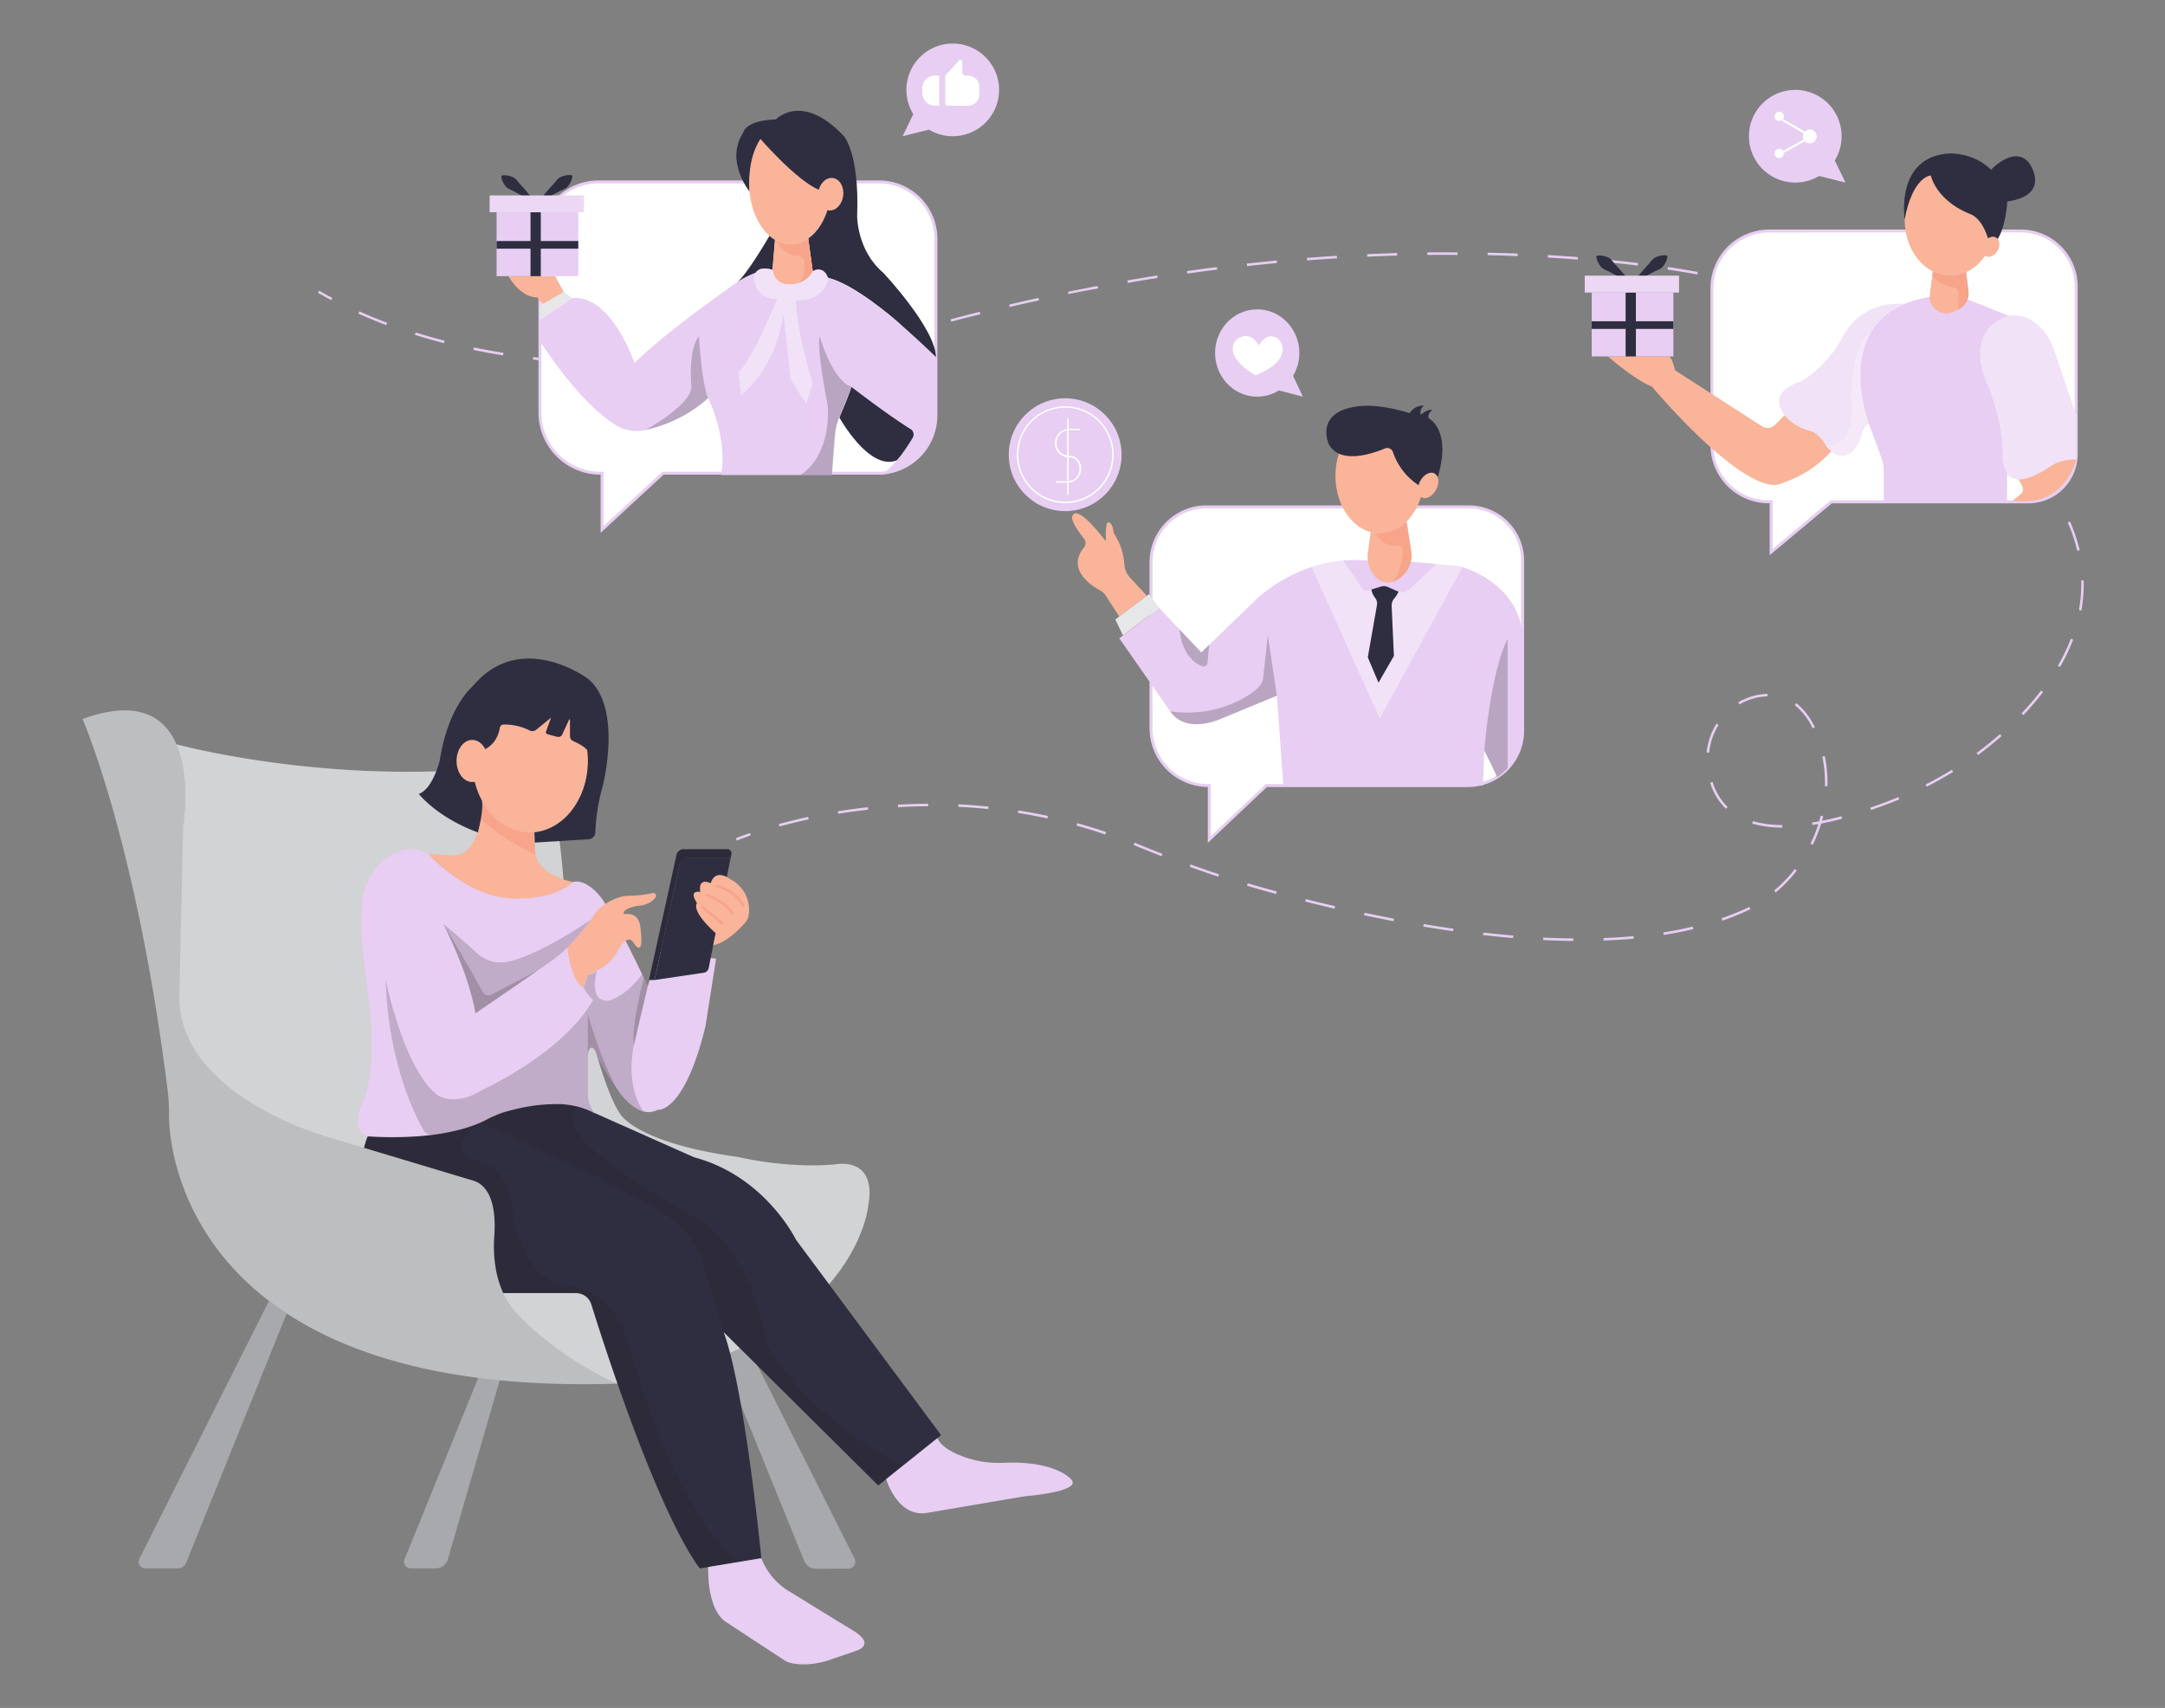 <svg id="b87c464e-2138-45e9-9a58-324c434bbe29" data-name="Layer 1" xmlns="http://www.w3.org/2000/svg" width="865.76" height="682.89" viewBox="0 0 865.76 682.89"><rect x="0" y="0" width="865.76" height="682.89" fill="#808080" stroke="none"/><path d="M294.65,336.09l-.39-.92s2-.86,5.64-2.11l.33.94C296.64,335.25,294.67,336.08,294.65,336.09Z" fill="#E7CEF2"/><path d="M629.16,376.22c-3.93,0-8-.16-12.07-.36l0-1c4.07.19,8.12.32,12,.35Zm12.08-.16,0-1c4.1-.15,8.14-.4,12-.76l.09,1C649.41,375.66,645.36,375.91,641.24,376.06Zm-36.2-1c-3.91-.33-7.95-.73-12-1.2l.12-1c4,.46,8.07.86,12,1.19Zm60.24-1.24-.15-1c4.07-.64,8-1.42,11.78-2.32l.23,1C673.37,372.39,669.38,373.17,665.28,373.82Zm-84.21-1.5c-3.91-.56-7.92-1.18-11.92-1.85l.17-1c4,.67,8,1.3,11.89,1.85Zm-23.79-4c-3.87-.74-7.85-1.54-11.83-2.38l.21-1c4,.84,7.94,1.64,11.8,2.38Zm131.48-.22-.33-.95a102.27,102.27,0,0,0,10-4l1.1-.53.45.89-1.13.55A106.75,106.75,0,0,1,688.76,368.12Zm-155.09-4.78c-3.88-.91-7.83-1.86-11.72-2.84l.24-1c3.89,1,7.83,1.93,11.71,2.83Zm-23.39-5.89q-3-.81-5.82-1.61t-5.79-1.67l.28-1q2.88.85,5.78,1.67t5.81,1.6Zm199.82-.6-.64-.76a55.67,55.67,0,0,0,8.26-8.6l.79.61A56.28,56.28,0,0,1,710.1,356.85Zm-222.94-6.3c-3.72-1.23-7.56-2.56-11.4-3.95l.34-.94c3.83,1.38,7.66,2.71,11.37,3.94Zm-22.69-8.2c-3.26-1.27-6.64-2.63-10-4l-1.16-.48.38-.92,1.16.47c3.39,1.4,6.76,2.75,10,4Zm260.43-4.56-.9-.44a57.87,57.87,0,0,0,3.14-7.87c-.8.14-1.59.28-2.36.4l-.16-1c.93-.14,1.88-.31,2.85-.49.22-.75.43-1.5.62-2.25l1,.24c-.15.6-.32,1.2-.49,1.8,2.5-.5,5.11-1.1,7.78-1.8l.25,1c-2.87.76-5.67,1.4-8.35,1.92A60.25,60.25,0,0,1,724.9,337.79ZM442,333.66c-3.78-1.29-7.65-2.48-11.49-3.54l.27-1c3.86,1.06,7.74,2.26,11.54,3.55ZM712.7,330.9a43.67,43.67,0,0,1-12-1.58l.28-1a42.11,42.11,0,0,0,11.76,1.54Zm-401-.43-.26-1c3.81-1,7.75-2,11.73-2.87l.21,1C319.43,328.47,315.5,329.43,311.71,330.47Zm107.15-3.23c-3.88-.84-7.86-1.58-11.81-2.21l.15-1c4,.62,8,1.37,11.88,2.22Zm-83.65-1.86-.16-1c3.95-.64,8-1.19,12-1.63l.11,1C343.15,324.19,339.14,324.74,335.21,325.38Zm413-1.52-.32-.94q1.86-.63,3.78-1.32c2.52-.9,5-1.87,7.47-2.89l.39.92c-2.46,1-5,2-7.52,2.91C750.68,323,749.41,323.44,748.17,323.86Zm-353-.37c-4-.41-8-.7-12-.89l.05-1c4,.19,8.07.49,12,.89Zm294.94-.13a24.31,24.31,0,0,1-6.27-10.43l1-.29a23.36,23.36,0,0,0,6,10Zm-331-.62-.06-1c4-.23,8.06-.36,12.07-.39v1C367.13,322.38,363.09,322.51,359.1,322.74Zm411.36-8.18-.46-.89c3.58-1.82,7.1-3.8,10.47-5.88l.52.85C777.6,310.73,774.06,312.72,770.46,314.56Zm-39.72-.19-1,0c0-.51,0-1,0-1.55a50.37,50.37,0,0,0-1.06-10.31l1-.2a50.93,50.93,0,0,1,1.08,10.51C730.77,313.32,730.76,313.85,730.74,314.37ZM791,301.88l-.59-.81c3.22-2.38,6.36-4.91,9.34-7.53l.66.75C797.42,296.93,794.25,299.48,791,301.88Zm-107.54-.94-1-.1a27.19,27.19,0,0,1,3.94-11.52l.85.53A26,26,0,0,0,683.47,300.94Zm41.4-9.71a26.08,26.08,0,0,0-7.14-9.3l.62-.79a27.11,27.11,0,0,1,7.41,9.65Zm84.27-5.33-.73-.69a114.58,114.58,0,0,0,7.81-9.1l.8.61A116.93,116.93,0,0,1,809.14,285.9Zm-113.53-4.23-.5-.86a24.69,24.69,0,0,1,8.39-3.06,23.8,23.8,0,0,1,3.3-.33l0,1a21.85,21.85,0,0,0-3.15.32A23.53,23.53,0,0,0,695.61,281.67Zm128.17-15-.86-.5a76.25,76.25,0,0,0,5.19-10.77l.93.36A76.63,76.63,0,0,1,823.78,266.68Zm8.56-22.58-1-.17a57.19,57.19,0,0,0,.93-10.24q0-.83,0-1.65l1,0q0,.84,0,1.68A59,59,0,0,1,832.34,244.1Zm-1.66-23.88a66.72,66.72,0,0,0-3.81-11.32l.91-.4A67,67,0,0,1,831.65,220Zm-9.43-21.89-.2-.33-9.65-6.14.54-.85,9.89,6.36.27.43Zm-20-13-10.16-6.48.54-.84,10.16,6.48Zm-20.32-12.95L770.76,166l.54-.85,10.16,6.48Zm-20.32-13L750.44,153l.54-.84,10.16,6.48Zm-20.32-12.95L730.12,140l.53-.85,10.16,6.48Zm-491.06-.45c-4.06-.06-8.12-.18-12.06-.36l.05-1c3.93.18,8,.3,12,.36Zm12.06,0v-1c4-.06,8-.19,12-.37l0,1C269.31,145.87,265.25,146,261.28,146.06ZM285.39,145l-.07-1c4-.28,8-.62,12-1l.1,1C293.42,144.37,289.37,144.71,285.39,145Zm-60.27-.05c-4.05-.33-8.09-.73-12-1.2l.11-1c3.91.46,7.93.87,12,1.2Zm84.29-2.28-.12-1c3.95-.48,8-1,11.94-1.6l.14,1C317.4,141.64,313.37,142.18,309.41,142.66Zm-108.25-.59c-4-.64-8-1.37-11.87-2.17l.2-1c3.86.79,7.84,1.52,11.83,2.16Zm132.13-2.9-.16-1c4-.67,7.95-1.4,11.85-2.16l.19,1C341.27,137.76,337.27,138.49,333.29,139.17Zm-155.76-2c-3.95-1-7.85-2.12-11.62-3.3l.3-.95c3.75,1.17,7.64,2.28,11.57,3.28ZM357,134.54l-.22-1c4.11-.91,8.06-1.84,11.72-2.78l.25,1C365.07,132.69,361.11,133.62,357,134.54Zm363-1-10.16-6.48.54-.84,10.16,6.48ZM154.49,130c-3.8-1.43-7.56-3-11.17-4.59l.41-.91c3.59,1.61,7.33,3.14,11.11,4.57Zm225.91-1.34-.26-1c3.87-1,7.8-2.05,11.67-3l.25,1C388.19,126.56,384.26,127.58,380.4,128.61Zm23.36-5.87-.23-1c3.88-.92,7.84-1.82,11.76-2.68l.21,1C411.59,120.93,407.64,121.83,403.76,122.74Zm295.87-2.13-10.16-6.48.54-.84,10.16,6.47Zm-272.35-3-.2-1c3.93-.8,7.92-1.58,11.83-2.32l.19,1C435.19,116,431.21,116.77,427.28,117.57ZM451,113.12l-.17-1c3.92-.67,7.92-1.33,11.9-2l.15,1C458.86,111.78,454.86,112.44,451,113.12Zm227.72-3.37c-3.65-.68-7.65-1.34-11.88-2l.15-1c4.24.63,8.25,1.29,11.91,2Zm-203.93-.37-.14-1c4-.56,8-1.09,12-1.59l.12,1C482.72,108.29,478.7,108.82,474.74,109.38Zm23.9-3-.11-1c4-.44,8-.85,12-1.22l.09,1C506.65,105.54,502.62,106,498.64,106.39Zm156.22-.21c-3.92-.48-8-.92-12-1.32l.1-1c4,.39,8.06.84,12,1.32Zm-132.24-2.05-.08-1c4-.31,8-.6,12-.84l.06,1C530.63,103.54,526.58,103.82,522.62,104.13Zm108.27-.32c-3.93-.31-8-.58-12-.82l.06-1c4,.24,8.09.51,12,.82Zm-84.23-1.17,0-1c4-.19,8.09-.34,12-.46l0,1C554.73,102.31,550.68,102.46,546.66,102.64Zm60.19-.23c-4-.16-8-.28-12-.37l0-1c4,.09,8.09.21,12,.37Zm-36.12-.47v-1q6.16-.09,12.06,0v1Q576.89,101.86,570.73,101.94Z" fill="#E7CEF2"/><path d="M132.41,120c-1.78-.94-3.55-1.92-5.27-2.9l.5-.87c1.71,1,3.47,2,5.24,2.89Z" fill="#E7CEF2"/><path d="M240.77,211.72l24.36-22.53H350.9a23.14,23.14,0,0,0,23.36-22.91V95.22a22.71,22.71,0,0,0-22.92-22.49H239.49a23.35,23.35,0,0,0-23.57,23.12v69.4a24.18,24.18,0,0,0,24.42,23.94h.43Z" fill="#fff"/><path d="M240.18,213.06V189.78a24.8,24.8,0,0,1-24.85-24.53V95.85a24,24,0,0,1,24.16-23.7H351.34a23.32,23.32,0,0,1,23.51,23.07v71.06a23.75,23.75,0,0,1-24,23.5H265.36Zm-.69-139.74a22.79,22.79,0,0,0-23,22.53v69.4a23.63,23.63,0,0,0,23.83,23.36h1v21.77l23.55-21.77h86a22.59,22.59,0,0,0,22.78-22.33V95.22a22.14,22.14,0,0,0-22.34-21.9Z" fill="#E7CEF2"/><path d="M335.6,166.82s11.91,21.69,23.06,17.23l9.07-8.32L371.5,165l-17.95-11.8-13.07,1.5Z" fill="#2f2e41"/><path d="M483.54,335.63l22.86-21.55h80.48a21.93,21.93,0,0,0,21.93-21.93v-68a21.51,21.51,0,0,0-21.51-21.51h-105a22.12,22.12,0,0,0-22.12,22.12v66.39a22.91,22.91,0,0,0,22.91,22.91h.41Z" fill="#fff"/><path d="M483,337V314.66a23.51,23.51,0,0,1-23.31-23.49V224.78a22.73,22.73,0,0,1,22.7-22.71h105a22.12,22.12,0,0,1,22.09,22.1v68a22.54,22.54,0,0,1-22.51,22.52H506.63Zm-.61-133.74a21.55,21.55,0,0,0-21.53,21.53v66.39a22.34,22.34,0,0,0,22.32,22.32h1v20.79l22.05-20.79h80.71a21.36,21.36,0,0,0,21.34-21.34v-68a20.94,20.94,0,0,0-20.92-20.92Z" fill="#E7CEF2"/><path d="M608.81,253.36v43.41a26.89,26.89,0,0,1-10.08,14s-2.06-4.91-5.17-10.59L593,314.08H513.2l-2.59-35.92L489.17,287s-14.47,7.24-21.2-2.58l-20.4-29.21,16-12.14,16.79,17.83,21.44-20.68s17.86-18.6,45.12-16l17.47.53,18.82,1.55S606.48,231.65,608.81,253.36Z" fill="#E7CEF2"/><path d="M593.56,300.13s2.33-30.75,9.31-44.7v51.64a23.47,23.47,0,0,1-4.14,3.65Z" opacity="0.2"/><path d="M524.43,226.71l27.32,60.57,33.15-60.57-1.67-.48-5.39-.45-26.63,47.13L531.07,225S526,226.19,524.43,226.71Z" fill="#fff" opacity="0.4"/><path d="M531.07,225l20.14,47.94,26.63-47.13-13.43-1.1-17.47-.53S537.36,223.34,531.07,225Z" fill="#fff" opacity="0.4"/><path d="M732.3,200.64l-24,20.1v-20.1h-1a22.7,22.7,0,0,1-22.7-22.7V115.25a22.9,22.9,0,0,1,22.9-22.9H808.09a22.19,22.19,0,0,1,22.18,22.18v67a19.14,19.14,0,0,1-19.14,19.13Z" fill="#fff"/><path d="M707.67,222V201.23h-.39A23.32,23.32,0,0,1,684,177.94V115.25a23.51,23.51,0,0,1,23.49-23.48H808.09a22.79,22.79,0,0,1,22.76,22.76v67a19.74,19.74,0,0,1-19.72,19.72H732.52Zm-.19-129.06a22.35,22.35,0,0,0-22.32,22.31v62.69a22.15,22.15,0,0,0,22.12,22.11h1.57v19.44l23.24-19.44h79a18.57,18.57,0,0,0,18.55-18.54v-67a21.61,21.61,0,0,0-21.59-21.59Z" fill="#E7CEF2"/><path d="M114.66,525.14,74.46,624.8a3.65,3.65,0,0,1-3.39,2.29H58.12a2.66,2.66,0,0,1-2.38-3.85l51.83-103.12Q110.93,522.7,114.66,525.14Z" fill="#a7a9ac"/><path d="M192.36,548.17l-30.59,75.29a2.64,2.64,0,0,0,2.45,3.63h10a5.08,5.08,0,0,0,4.88-3.66l21.81-75.26Z" fill="#a7a9ac"/><path d="M326.23,627.24c3.59,0,9.2,0,13.09-.08a2.74,2.74,0,0,0,2.4-4l-46.25-92-9.1,6.2,35.18,86.64A5.11,5.11,0,0,0,326.23,627.24Z" fill="#a7a9ac"/><path d="M70.54,297.59s65.57,17.91,138.36,8A9.75,9.75,0,0,1,219.78,313c2.32,10.23,5.66,29.25,6.49,56.43,0,0,11.75,61.43,21.56,75.65,0,0,5.44,11.71,47.64,17.57,0,0,18.65,4.6,38.31,2.93,0,0,17.15-3.77,13.39,16.73,0,0-5.29,56-100.33,70.88L139.91,520.84,72.32,435.08,61.86,373.59Z" fill="#d1d3d4"/><path d="M147,454.42S124.67,508,200.24,517H230.3a6.45,6.45,0,0,1,6.17,4.53C242,539.28,263,604.19,279.83,627.09l24.63-4s-6.53-67.36-15.08-90.48l61.83,61.33,25.14-20.11-58.06-78.17S306,470.26,277.57,462.72L237.74,445,223,432.56Z" fill="#2f2e41"/><path d="M286.37,383.29l-4.28,27.16C273.55,445.37,263,443.74,263,443.74a7.68,7.68,0,0,1-5.75.63v0s0,0,0,0a11.35,11.35,0,0,1-1.32-.44,14.34,14.34,0,0,1-2-1.12,14.88,14.88,0,0,1-1.71-1.25l-.63-.53a33.08,33.08,0,0,1-3.9-4.17,74.24,74.24,0,0,1-8.06-13.06c-.2-.4-.38-.8-.57-1.22-.05-.09-.09-.2-.14-.3a1.47,1.47,0,0,1-.06-.14s0-.06-.05-.09v0a.75.75,0,0,0-.05-.14,7.89,7.89,0,0,0-1.39-2.64l-.11-.11A.27.27,0,0,0,237,419a.65.65,0,0,0-.54-.13.25.25,0,0,0-.14,0,.28.28,0,0,0-.13.09.67.67,0,0,0-.14.11,1,1,0,0,0-.13.16.83.83,0,0,0-.13.18,1.62,1.62,0,0,0-.1.18,2.68,2.68,0,0,0-.17.34h0a7.26,7.26,0,0,0-.46,2c0,.21,0,.47,0,.74v14.22c-.13,3.76,2.12,7.28,2.67,8.09l.11.15-.06,0c-.41-.24-.82-.47-1.24-.67l-.31-.15a32.71,32.71,0,0,0-14.54-2.85,67.55,67.55,0,0,0-14.11,1.71h-.06c-2,.46-3.88.94-5.42,1.38a34.91,34.91,0,0,0-4.7,1.77s0,0,0,0l-.08,0c-.94.42-1.85.88-2.77,1.36l-.89.46h0c-6.15,3-13.6,4.72-20.72,5.62h0a135.87,135.87,0,0,1-25.9.6c-4.63-1.33-4.22-6.49-3.43-9.76a22.22,22.22,0,0,1,1.44-4c7.13-16.05,1.34-49,1.34-49-2-14.27-2.15-23.69-1.73-29.69a26,26,0,0,1,8-17.3c9.78-9.08,18.66-3.22,18.66-3.22,25.64,17.17,58,11.22,58,11.22,3.13-.69,6.26,1.4,8.46,3.4a24,24,0,0,1,4,4.91c4.89,7.81,11.58,21.45,15,28.64l.32.66c.43.89.79,1.66,1.09,2.29l.14.31.53,1.11.18.4,4.27-13.81Z" fill="#E7CEF2"/><path d="M261.74,391.84l10-46.18a3.29,3.29,0,0,1,3.21-2.58h17.21L283.41,387a2.42,2.42,0,0,1-2,1.93Z" fill="#2f2e41"/><path d="M292.15,343.08l.33-1.55a1.64,1.64,0,0,0-1.6-2h-17.5a2.92,2.92,0,0,0-2.85,2.28l-11,50h2.21L271.67,346a3.65,3.65,0,0,1,3.58-2.89Z" fill="#2f2e41"/><path d="M292.15,343.08l.33-1.55a1.64,1.64,0,0,0-1.6-2h-17.5a2.92,2.92,0,0,0-2.85,2.28l-11,50h2.21L271.67,346a3.65,3.65,0,0,1,3.58-2.89Z" fill="#231f20" opacity="0.2"/><path d="M257.25,444.35v0l0,0a5.2,5.2,0,0,1-1.32-.44,14.34,14.34,0,0,1-2-1.12c-.51-.34-1.09-.75-1.71-1.25l-.63-.53a31.83,31.83,0,0,1-3.7-3.82l-.23-.27a64.12,64.12,0,0,1-8-13.14c-.2-.4-.38-.8-.57-1.22-.05-.09-.09-.2-.14-.3a1.47,1.47,0,0,1-.06-.14s0-.06-.05-.09v0a.75.75,0,0,0-.05-.14,7.79,7.79,0,0,0-1.39-2.64l-.11-.11A.27.27,0,0,0,237,419a.56.56,0,0,0-.2-.11l-.17,0-.17,0-.14,0-.13.09-.14.11-.13.16a.83.83,0,0,0-.13.18c0,.06-.07.11-.1.18a2.68,2.68,0,0,0-.17.34h0a3.91,3.91,0,0,0-.46,2c0,.21,0,.47,0,.74v14.22a12.78,12.78,0,0,0,2.67,8.09l.11.15-.06,0a11,11,0,0,0-1.24-.67l-.31-.15a35.24,35.24,0,0,0-14.54-2.85,59.07,59.07,0,0,0-14.11,1.71h-.06a81.52,81.52,0,0,0-10.12,3.15s0,0,0,0l-.08,0-3.66,1.82h0c-.45.25-7.8,4.19-20.72,5.62h0l-.4,0a3.6,3.6,0,0,1-3.12-1.79c-3.63-6.36-14.14-27.44-15.19-60.21,0,0,7.54,37.2,21.37,46.5,0,0,7,4,16.83-2.27,0,0,32.44-14.58,44.75-36.18a17.17,17.17,0,0,1-3.78-5l1.74-5.28a4.5,4.5,0,0,0,3.54-1.51s-3.67,12.82,4.71,12.07c0,0,6.86-1.52,13.39-10.56l.32.66,1.09,2.29.14.31.53,1.11.18.4L253.44,418S249.76,433.31,257.25,444.35Z" fill="#231f20" opacity="0.2"/><path d="M177.29,369.47s10.55,20.61,12.82,35.69c0,0,16.77-11.35,29.77-20.52a60.19,60.19,0,0,0,12.58-11.9c1.27-1.61,2.68-3.4,4.14-5.28,0,0-19.69,14-33.4,17.05a13.9,13.9,0,0,1-12.4-3.38C187.7,378.31,182.79,373.93,177.29,369.47Z" fill="#231f20" opacity="0.2"/><path d="M177.29,369.47s9.38,15.41,15.67,27.07a2.69,2.69,0,0,0,3.62,1.1L215,388.07l-24.88,17.09S187.84,389.83,177.29,369.47Z" fill="#231f20" opacity="0.2"/><path d="M247.83,437.19l-.23-.27a64.12,64.12,0,0,1-8-13.14c-.2-.4-.38-.8-.57-1.22-.05-.09-.09-.2-.14-.3a1.47,1.47,0,0,1-.06-.14s0-.06-.05-.09v0a.75.75,0,0,0-.05-.14,7.89,7.89,0,0,0-1.39-2.64l-.11-.11A.27.27,0,0,0,237,419a.56.56,0,0,0-.2-.11l-.17,0-.17,0-.14,0-.13.09-.14.11-.13.16a.83.83,0,0,0-.13.18c0,.06-.07.11-.1.18a2.68,2.68,0,0,0-.17.34h0a7.26,7.26,0,0,0-.46,2c0,.21,0,.47,0,.74V405.17s5,19,12.56,31.67Z" fill="#231f20" opacity="0.2"/><path d="M259,394.35,257.46,391s-5.16,19.34-4,27Z" fill="#231f20" opacity="0.2"/><path d="M295.47,624.54l-15.64,2.55s-16.35-18.58-43.36-105.55c0,0-.54-4.53-7.57-4.53H200.24S145,513.49,143.9,473.53c0,0-.35-10.57,3.07-19.11,0,0,19.72.55,25.9-.6,0,0,15.24-2.06,21.64-6.09,0,0-18.9,10.3-5.49,16,0,0,15.41.34,16.42,23.8a53.21,53.21,0,0,0,8.22,18.89A19,19,0,0,0,227,514c6.91.79,18.22,4.82,24,21.79C251,535.77,269.21,605.07,295.47,624.54Z" fill="#231f20" opacity="0.2"/><path d="M351.21,593.92l9.94-7.95s-30.22-13.58-51-42.59a24.68,24.68,0,0,1-4-9.21c-2.34-10.93-10-38.18-29.17-48,0,0-61.61-33.2-45.61-43.58a57.49,57.49,0,0,0-36.82,5.13L192.36,449s40.22,17.7,59.66,28.76c0,0,22.54,8.54,28.32,25.13l9,29.66Z" fill="#231f20" opacity="0.2"/><path d="M226.88,378.87s1.25,13.12,6.45,16l1.25-3.78a2.81,2.81,0,0,1,1.78-1.82,7.7,7.7,0,0,0,2.25-1.19,17.11,17.11,0,0,0,8.22-7.54s3.85-7.68,6.44-3.7c0,0,4.53,7.41,2.85-5.69,0,0,0-6.3-6-5.68a.63.63,0,0,1-.56-1.06c.89-.92,2.83-2,7-2.37,0,0,3.78-.58,5.62-3.29a1.1,1.1,0,0,0-1.13-1.68,49.25,49.25,0,0,1-9.07,1.08,14.32,14.32,0,0,0-5.15.89c-3.3,1.27-8.27,3.86-10.17,8.43C236.6,367.46,230,376.09,226.88,378.87Z" fill="#f9b499"/><path d="M285.21,377.92l1-4.82s-9.69-8.24-7.51-12.09c0,0-3.69-5.1,1.34-4.39,0,0-1.29-5.89,4.19-3.49,0,0,1.34-6.2,8-1.5a13.78,13.78,0,0,1,7.23,13.82,6.32,6.32,0,0,1-1.56,3.58C295.48,371.72,290.31,377,285.21,377.92Z" fill="#f9b499"/><line x1="280.5" y1="362.35" x2="289.22" y2="369.47" fill="none" stroke="#f7a48b" stroke-miterlimit="10"/><path d="M282.18,357.66s8.12,2.91,11.06,8" fill="none" stroke="#f7a48b" stroke-miterlimit="10"/><path d="M286.37,354.14s8.21,2,10.89,8.21" fill="none" stroke="#f7a48b" stroke-miterlimit="10"/><path d="M283.2,626.55s-.79,16.72,7.15,22l23.85,15.62s5.28,2.92,16.13,0l11.69-4s8.25-2.11,0-7.67l-27.59-16.95a27.39,27.39,0,0,1-10-12.52Z" fill="#E7CEF2"/><path d="M354.38,591.39s4.54,15.61,16.46,13.49L410,598.23s23.3-1.8,18.27-6.84c0,0-6.32-7.45-26.86-6.52A41.32,41.32,0,0,1,384.15,582c-4.08-1.64-8-3.94-9.27-7Z" fill="#E7CEF2"/><path d="M510.61,278.16,489.17,287s-14.47,7.24-21.2-2.58a48.14,48.14,0,0,0,20.68-1.55s9.54-2.91,14.69-8.15a6.53,6.53,0,0,0,1.8-3.84L507,254Z" opacity="0.2"/><path d="M471.74,251.67s.32,11,8.81,14.66a1.67,1.67,0,0,0,2.34-1.37l.65-7.15-3.16,3Z" opacity="0.2"/><path d="M550.62,242a3.83,3.83,0,0,0-.8-3.07,6.75,6.75,0,0,1-1.41-3.21l-.6-2.77,10.31,1.13,1.63,1.13a10.77,10.77,0,0,1-2,3.82,4.53,4.53,0,0,0-1.25,3.24l.91,20-6.16,10.68-4.28-10.14Z" fill="#2f2e41"/><path d="M447.57,246.51l-5.5-8.52a5.24,5.24,0,0,0-1.93-1.78c-3.59-1.93-13.83-8.48-6.68-17.31a2.84,2.84,0,0,0,0-3.54c-2.2-2.79-5.86-7.91-4.42-9.35,0,0,1.29-4.84,12.72,9.84a.31.31,0,0,0,.56-.2,17.34,17.34,0,0,1,.32-6.28.74.74,0,0,1,1.11-.38c.57.38,1.26,1.25,1.48,3.23a3.67,3.67,0,0,0,.57,1.59,24.73,24.73,0,0,1,3.79,11.58,8.44,8.44,0,0,0,2.15,5.37l6.86,7.46Z" fill="#f9b499"/><path d="M803.22,126.25l-.67,74.23H753.29V188.4a15.56,15.56,0,0,0-.91-5.23c-1.11-3.15-3.12-8.73-5.12-13.85l0-.12c-.81-2.19-12.74-36.23,14.15-47.58a37.78,37.78,0,0,1,5.65-1.9s11.41-3.32,19.76,0Z" fill="#E7CEF2"/><path d="M761.37,121.6v0a27.06,27.06,0,0,0-13.27,11.21h0c-8.57,14.52-1.5,34.68-.88,36.36a10.52,10.52,0,0,0-3,5.19,12.85,12.85,0,0,1-1.86,4.11c-3.93,5.5-7.78,3.86-10.08,1.91a12.29,12.29,0,0,1-2.14-2.38c-2.4-4.14-4.93-5.45-6.42-5.85a21.26,21.26,0,0,1-5-2c-3.75-2.18-5-4.24-5-4.24-7.37-9.38,5.7-13.06,5.7-13.06,7.39-3.57,13-11,15.31-14.37a28.09,28.09,0,0,0,1.73-3C744.76,119.18,761.37,121.6,761.37,121.6Z" fill="#E7CEF2"/><path d="M761.37,121.6v0a27.06,27.06,0,0,0-13.27,11.21h0c-8.57,14.52-1.5,34.68-.88,36.36a10.52,10.52,0,0,0-3,5.19,12.85,12.85,0,0,1-1.86,4.11c-3.93,5.5-7.78,3.86-10.08,1.91a12.29,12.29,0,0,1-2.14-2.38c-2.4-4.14-4.93-5.45-6.42-5.85a21.26,21.26,0,0,1-5-2c-3.75-2.18-5-4.24-5-4.24-7.37-9.38,5.7-13.06,5.7-13.06,7.39-3.57,13-11,15.31-14.37a28.09,28.09,0,0,0,1.73-3C744.76,119.18,761.37,121.6,761.37,121.6Z" fill="#fff" opacity="0.4"/><path d="M748.1,132.84c-8.57,14.52-1.5,34.68-.88,36.36a10.52,10.52,0,0,0-3,5.19,12.85,12.85,0,0,1-1.86,4.11c-6.22,8.71-12.22-.47-12.22-.47s10.39,1.67,10.39-13.74c0,0-2-24.38,7.55-31.46Z" fill="#fff" opacity="0.2"/><path d="M830.27,166.28v17.5a16.7,16.7,0,0,0-10.61,2.86c-5.8,3.86-9.85,5.16-12.65,5-5.33-.37-6.22-6.09-6.22-9.9a55,55,0,0,0-.94-10.65,99.58,99.58,0,0,0-4.28-15.4c-11.75-25,7.65-29.43,7.65-29.43,6.62-.88,11.23,2.7,14.06,6.16a24.77,24.77,0,0,1,4.2,7.78Z" fill="#E7CEF2"/><path d="M830.27,166.28v17.5a16.7,16.7,0,0,0-10.61,2.86c-5.8,3.86-9.85,5.16-12.65,5-5.33-.37-6.22-6.09-6.22-9.9a55,55,0,0,0-.94-10.65,99.58,99.58,0,0,0-4.28-15.4c-11.75-25,7.65-29.43,7.65-29.43,6.62-.88,11.23,2.7,14.06,6.16a24.77,24.77,0,0,1,4.2,7.78Z" fill="#fff" opacity="0.4"/><path d="M830.27,183.78c-6.15,20.74-25.38,16.33-25.38,16.33l3.38-2.71c2-2-1.09-5.63-1.26-5.77,2.8.17,6.85-1.13,12.65-5A16.7,16.7,0,0,1,830.27,183.78Z" fill="#f9b499"/><path d="M732.3,180.41c-7.19,8.37-17.1,12-20.71,13.15a7.3,7.3,0,0,1-3,.32c-16.74-1.93-48-39.31-48-39.31-6.88-2.68-17.6-12.06-17.6-12.06h24.63c1.5,1.84,2.19,5.52,2.19,5.52l34.76,22.39a4.23,4.23,0,0,0,5.27-.58l3.86-3.88s1.24,2.06,5,4.24a21.26,21.26,0,0,0,5,2c1.49.4,4,1.71,6.42,5.85A12.29,12.29,0,0,0,732.3,180.41Z" fill="#f9b499"/><rect x="636.5" y="116.95" width="32.67" height="25.56" fill="#E7CEF2"/><path d="M650.84,112.17c-1.26-.5-2.47-1.08-3.69-1.66s-2.39-1.2-3.55-1.84-2.58-1-3.4-2a7.44,7.44,0,0,1-1.14-1.75,7,7,0,0,1-.7-2.32l.29-.38a6.88,6.88,0,0,1,2.43.09,7.8,7.8,0,0,1,2,.65c1.25.52,1.91,1.82,2.83,2.77s1.82,2,2.69,3,1.74,2.06,2.55,3.15Z" fill="#2f2e41"/><path d="M654,111.8c.82-1.09,1.69-2.12,2.55-3.15s1.77-2,2.69-3,1.58-2.25,2.84-2.77a7.56,7.56,0,0,1,2-.66,7.09,7.09,0,0,1,2.42-.08l.29.38a7,7,0,0,1-.69,2.32,8.13,8.13,0,0,1-1.14,1.75c-.83,1.08-2.25,1.39-3.41,2s-2.34,1.26-3.55,1.84-2.42,1.16-3.69,1.66Z" fill="#2f2e41"/><path d="M332.7,72.74c0,10-3.88,18.59-9.5,22.6h0a12.08,12.08,0,0,1-7.09,2.39,11.73,11.73,0,0,1-6.16-1.79c-6.13-3.67-10.44-12.68-10.44-23.2,0-13.81,7.43-25,16.6-25S332.7,58.93,332.7,72.74Z" fill="#f9b499"/><path d="M323.2,95.34l1.8,13.15c3.69-.33,6.37,2.68,6.37,2.68,10.56,2.51,27.31,17.26,27.31,17.26l15.58,14.41c0-11.39-21.11-33.85-21.11-33.85-10.39-8.71-10.39-22.45-10.39-22.45,1-25.47-5.36-32.17-5.36-32.17-16.75-17.76-27.14-6.63-27.14-6.63-12.4.4-13.07,5.29-13.07,5.29-7.38,11.39,2.5,23.47,2.5,23.47s-1.32-12.45,4.37-21c0,0,22.19,25.66,28.52,20.3C332.58,75.82,331.79,89.39,323.2,95.34Z" fill="#2f2e41"/><ellipse cx="332.21" cy="77.66" rx="6.53" ry="5.03" transform="translate(212.23 397.03) rotate(-82.57)" fill="#f9b499"/><path d="M307.7,94.3s-9.49,16.37-13.25,18.76c0,0,8.56-5.78,14.47-5.16l1-12A11.82,11.82,0,0,1,307.7,94.3Z" fill="#2f2e41"/><path d="M325,108.49c-3.78,6.11-9.56,5.2-9.56,5.2a6.23,6.23,0,0,1-6.54-5.79l1-12a11.73,11.73,0,0,0,6.16,1.79,12.08,12.08,0,0,0,7.09-2.39h0Z" fill="#f9b499"/><path d="M309.94,95.94s3.89,6.63,9.38,6.44a2.2,2.2,0,0,1,2.34,2c.17,2.44,0,6.2-1.89,8.67,0,0,3.73-1.34,5.24-4.57L323.2,95.34S317.74,100.31,309.94,95.94Z" fill="#f7a48b"/><path d="M294.45,113.06s-29.16,20.31-40.73,32.14c0,0-9.2-27.61-25-26l-12.82,8.68v8.41s15.46,24.81,30.66,33.87a15.73,15.73,0,0,0,11.5,1.8,56.51,56.51,0,0,0,25.09-12.8s7.88,15.25,5.25,30.77H332.7s.35-9.79,1.07-16.18a21.92,21.92,0,0,1,1.69-6.31c1.5-3.46,4.11-9.63,5-12.75,0,0,14.06,10.89,23.64,16.86A2.55,2.55,0,0,1,365,175c-2.49,4.15-8.22,12.91-13.19,14.9,0,0,17.87-2.11,22.47-19.46v-27.6s-27-27.31-42.89-31.67l-18.2,6.16-11.09-8.2A36.19,36.19,0,0,0,294.45,113.06Z" fill="#E7CEF2"/><path d="M258.09,171.93s17.9-9.74,18.4-17c0,0-1.5-14.89,3-20.51,0,0,1,18.33,3.66,24.74C283.17,159.13,274.37,168.35,258.09,171.93Z" opacity="0.2"/><path d="M327.77,134.39s5.07,17.77,12.71,20.27l-4.88,12.16a22.53,22.53,0,0,0-1.52,6.42L332.7,189.9H320s12.12-6.05,11-27.76C331,162.14,326.51,139.51,327.77,134.39Z" opacity="0.2"/><path d="M203.35,110.42s4.45,8.44,11.57,8.54l2.51,3.27,8-5.53L222,110.42Z" fill="#f9b499"/><path d="M738,73l-10.56-2.64a18.53,18.53,0,1,1,9-15.89,18.55,18.55,0,0,1-2.74,9.7Z" fill="#E7CEF2"/><circle cx="723.71" cy="54.55" r="2.76" fill="#fff"/><circle cx="711.48" cy="61.34" r="1.84" fill="#fff"/><circle cx="711.48" cy="46.51" r="1.84" fill="#fff"/><rect x="716.65" y="45.34" width="0.88" height="10.12" transform="translate(315.04 646.32) rotate(-60.01)" fill="#fff"/><rect x="712.62" y="58.01" width="9.44" height="0.88" transform="translate(61.44 354.73) rotate(-28.97)" fill="#fff"/><path d="M360.93,54.48l10.55-2.64A18.53,18.53,0,1,0,381,17.41a18.53,18.53,0,0,0-15.79,28.24Z" fill="#E7CEF2"/><path d="M521,158.59l-9.59-2.48a16.27,16.27,0,0,1-8.66,2.48c-9.3,0-16.84-7.82-16.84-17.45s7.54-17.44,16.84-17.44,16.84,7.8,16.84,17.44a17.88,17.88,0,0,1-2.49,9.14Z" fill="#E7CEF2"/><rect x="636.5" y="128.45" width="32.67" height="3.06" fill="#2f2e41"/><rect x="650.07" y="116.95" width="4.11" height="25.56" fill="#2f2e41"/><path d="M373.94,30.22h1.64a0,0,0,0,1,0,0V42.28a0,0,0,0,1,0,0h-1.64a5.14,5.14,0,0,1-5.14-5.14V35.36a5.14,5.14,0,0,1,5.14-5.14Z" fill="#fff"/><path d="M378,30.22V41.37a.91.91,0,0,0,.91.91h8.2a4.53,4.53,0,0,0,4.53-4.52v-3a4.52,4.52,0,0,0-4.53-4.52h-.89a1.4,1.4,0,0,1-1.4-1.4V24.7a.78.78,0,0,0-1.36-.52Z" fill="#fff"/><path d="M503.41,138.15s2.08-4.45,5.82-3.56a4.84,4.84,0,0,1,3.59,3.9c.48,2.83-.62,7.54-10.71,11.56,0,0-13.23-7-7.87-14.08C494.24,136,499.34,131.11,503.41,138.15Z" fill="#fff"/><circle cx="425.95" cy="181.81" r="22.56" fill="#E7CEF2"/><path d="M426,201.17a19.36,19.36,0,1,1,19.36-19.36A19.38,19.38,0,0,1,426,201.17ZM426,163a18.78,18.78,0,1,0,18.77,18.78A18.8,18.8,0,0,0,426,163Z" fill="#fff"/><rect x="426.75" y="167.35" width="0.59" height="30.41" fill="#fff"/><path d="M426.86,193h-4.71v-.58h4.71a4.8,4.8,0,0,0,4.79-4.8V187a4.11,4.11,0,0,0-4.1-4.1,5.7,5.7,0,1,1,0-11.4H432V172h-4.4a5.11,5.11,0,0,0,0,10.22,4.69,4.69,0,0,1,4.69,4.69v.69A5.38,5.38,0,0,1,426.86,193Z" fill="#fff"/><path d="M229.24,352.63c-6.28,5.72-16.37,6.67-22.57,6.66a37.4,37.4,0,0,1-12.4-2.12c-13.6-4.87-23-15.77-23-15.77l9.5.6a8.23,8.23,0,0,0,7.17-3.33,25.61,25.61,0,0,0,4.37-11.09,33.6,33.6,0,0,0,.4-7.53c8.9,13.84,21,12.64,21,12.64l0,1,.19,5.79a11.49,11.49,0,0,0,.31,2.26h0a10,10,0,0,0,2.46,4.66C221.54,351.5,229.24,352.63,229.24,352.63Z" fill="#f9b499"/><path d="M214.19,341.71a92.63,92.63,0,0,1-21.89-14.13.08.08,0,0,0-.05-.05,37,37,0,0,0,.45-7.48c7.39,14.26,21,12.64,21,12.64,0,.28,0,.69,0,1l.19,5.79A11.49,11.49,0,0,0,214.19,341.71Z" fill="#f7a48b"/><ellipse cx="211.96" cy="304.26" rx="23.11" ry="28.56" fill="#f9b499"/><path d="M167.48,317.44s7.29,9.4,23.63,15.38c0,0,2.42-8.92,1.59-12.78a32.18,32.18,0,0,1-2.51-6.18l-4.6-15.66s2.73-1.45,3.9-.61c0,0-1.26,8.15-.45,10.32,0,0,2.16-6.56,5.29-8.53a11.29,11.29,0,0,0,3.61-3.33,12.38,12.38,0,0,0,1.91-4.93,1.57,1.57,0,0,1,1.51-1.43,22.24,22.24,0,0,1,10.43,2.37,2.43,2.43,0,0,0,2.63-.28l5.93-4.83-2,5.54a.82.82,0,0,0,.55,1.06l3.89,1.05a1.77,1.77,0,0,0,2.08-1l2.69-5.86a.19.19,0,0,1,.37.08v6.56a2.11,2.11,0,0,0,1.28,1.94c1.64.7,4.42,2.07,5.64,3.67,0,0,2.42,13.49-6.78,24.76,0,0-5.36,7.12-14.36,8l.13,4.14,21.59-1.35a2.81,2.81,0,0,0,2.63-2.68A78.51,78.51,0,0,1,241,314.43s8.16-31.5-5.89-43.06c0,0-26.15-19.51-45.35,2.16-.49.55-1,1.1-1.52,1.62-2.23,2.18-9.59,10.63-12.42,29.11C175.78,304.26,173.1,315.43,167.48,317.44Z" fill="#2f2e41"/><ellipse cx="188.85" cy="304.26" rx="6.28" ry="8.42" fill="#f9b499"/><path d="M246.83,553.22c-64.19,2.06-105.57-10.6-132.17-28.08q-3.73-2.45-7.09-5c-35.75-27.34-40.12-63.33-40-74.82a73.17,73.17,0,0,0-.51-9.24C54.59,336.49,33,287.48,33,287.48c50.74-18.42,40.24,43,40.24,43l-1.5,66.65c-1.51,41,59.82,57.61,59.82,57.61l58.3,17.5c7.57,3,8.39,13.72,7.8,22-.72,10.09,1,22.55,9.29,31.25C224.68,544.05,246.83,553.22,246.83,553.22Z" fill="#bcbec0"/><path d="M784.57,122.71a15.18,15.18,0,0,1-1.41,1h0c-5.57,3.39-9,.56-10.58-1.65a5.15,5.15,0,0,1-.93-3.73l1.05-8,.68-5.22h12.38l1.42,11.49A6.74,6.74,0,0,1,784.57,122.71Z" fill="#f9b499"/><path d="M784.57,122.71a15.18,15.18,0,0,1-1.41,1h0v-6.83a1.91,1.91,0,0,0-1.63-1.88,16,16,0,0,1-8.83-4.71l.68-5.22h12.38l1.42,11.49A6.74,6.74,0,0,1,784.57,122.71Z" fill="#f7a48b"/><ellipse cx="779.89" cy="87.74" rx="18.25" ry="22.49" fill="#f9b499"/><path d="M761.64,87.74s-3.92-25.42,18.25-26.4c0,0,9.45-.32,16.3,6.52,0,0,9.45-10.1,15.31-2.61,0,0,9.13,12.72-8.8,15.32,0,0-.68,14.68-6.86,18.1,0,0-1.84-10.93-8.24-13.21,0,0-12.27-4.23-15.53-15.32C772.07,70.14,764.9,70.47,761.64,87.74Z" fill="#2f2e41"/><ellipse cx="796.05" cy="98.67" rx="4.27" ry="3.18" transform="translate(312.57 738.73) rotate(-60)" fill="#f9b499"/><rect x="633.73" y="110.23" width="37.7" height="6.71" fill="#E7CEF2"/><rect x="633.73" y="110.23" width="37.7" height="6.71" fill="#fff" opacity="0.2"/><rect x="198.58" y="84.86" width="32.67" height="25.56" fill="#E7CEF2"/><path d="M212.92,80.09c-1.26-.51-2.47-1.09-3.69-1.66s-2.39-1.21-3.55-1.85-2.58-1-3.4-2a7.44,7.44,0,0,1-1.14-1.75,7,7,0,0,1-.69-2.32l.28-.37a6.9,6.9,0,0,1,2.43.08,7.8,7.8,0,0,1,2,.65c1.26.52,1.91,1.82,2.83,2.78s1.82,1.94,2.69,3,1.74,2.05,2.55,3.15Z" fill="#2f2e41"/><path d="M216.11,79.72c.82-1.1,1.69-2.12,2.55-3.15s1.77-2,2.69-3,1.58-2.25,2.84-2.77a7.55,7.55,0,0,1,2-.65,6.67,6.67,0,0,1,2.43-.08l.28.37a7,7,0,0,1-.69,2.32,8.13,8.13,0,0,1-1.14,1.75c-.82,1.09-2.25,1.39-3.41,2s-2.34,1.26-3.55,1.85-2.42,1.15-3.69,1.66Z" fill="#2f2e41"/><rect x="198.58" y="96.37" width="32.67" height="3.06" fill="#2f2e41"/><rect x="212.15" y="84.86" width="4.11" height="25.56" fill="#2f2e41"/><rect x="195.81" y="78.15" width="37.7" height="6.71" fill="#E7CEF2"/><rect x="195.81" y="78.15" width="37.7" height="6.71" fill="#fff" opacity="0.2"/><polygon points="446.01 247.67 449.04 254.04 463.58 243.02 459.45 237.59 446.01 247.67" fill="#e6e7e8"/><path d="M537.08,224.11l7.69,11.15a2.16,2.16,0,0,0,2.44.84l4.93-1.56a4,4,0,0,1,2.84.15l3.87,1.72a4.41,4.41,0,0,0,4.8-.81l10.81-10.09-10.05-.83-17.47-.53A82.27,82.27,0,0,0,537.08,224.11Z" fill="#E7CEF2"/><path d="M556.85,232.62a8.77,8.77,0,0,1-1.25.33c-3.63.12-5.87-2.17-7.19-4.49A12.09,12.09,0,0,1,547,221l1.06-8.21,14.39-4.21,1.79,11.73A11.18,11.18,0,0,1,556.85,232.62Z" fill="#f9b499"/><path d="M556.85,232.62c2.93-3.33,3.91-9,4.24-12.13a2,2,0,0,0-2-2.26c-8,0-8.75-5.08-8.75-5.08a15.41,15.41,0,0,0,12.17-4.62l1.79,11.73A11.18,11.18,0,0,1,556.85,232.62Z" fill="#f7a48b"/><ellipse cx="551.75" cy="190.28" rx="17.72" ry="22.95" fill="#f9b499"/><path d="M553.87,179.29c-5.35,2.23-18.18,6.51-22.52-1.76,0,0-6-13.07,12.07-15.11,0,0,7.54-1.23,20.35,2.79a6,6,0,0,1,5.69-3,3.42,3.42,0,0,0-1.33,3.64s2.93-2.51,4.61-1.93c0,0-2.26,1.65-1.34,3.38,0,0,9.24,4.58,3.51,23.53l-5.84,4.24A25.7,25.7,0,0,1,557,180.72,2.37,2.37,0,0,0,553.87,179.29Z" fill="#2f2e41"/><ellipse cx="571.08" cy="194.08" rx="5.44" ry="3.62" transform="translate(133.5 609.2) rotate(-62.26)" fill="#f9b499"/><path d="M308.91,107.9a8.76,8.76,0,0,0-4.3-.46,3.94,3.94,0,0,0-3.09,4.69c.66,3,2.73,7.59,9.28,7.34,0,0-9.17,22.49-15.46,29.65l1,8.93s14.2-10.56,17-32.93l2.78,26.52,6.26,9.8,2.65-8s-6.79-22.25-6.67-33.31c0,0,9,.86,12.32-6.79a4,4,0,0,0-.8-4.41,3.53,3.53,0,0,0-4.85-.4,10,10,0,0,1-9.56,5.2S309.92,114.19,308.91,107.9Z" fill="#E7CEF2"/><path d="M308.91,107.9a8.76,8.76,0,0,0-4.3-.46,3.94,3.94,0,0,0-3.09,4.69c.66,3,2.73,7.59,9.28,7.34,0,0-9.17,22.49-15.46,29.65l1,8.93s14.2-10.56,17-32.93l2.78,26.52,6.26,9.8,2.65-8s-6.79-22.25-6.67-33.31c0,0,9,.86,12.32-6.79a4,4,0,0,0-.8-4.41,3.53,3.53,0,0,0-4.85-.4,10,10,0,0,1-9.56,5.2S309.92,114.19,308.91,107.9Z" fill="#fff" opacity="0.4"/><polygon points="228.74 119.17 225.47 116.7 215.92 122.23 215.92 127.85 228.74 119.17" fill="#e6e7e8"/></svg>